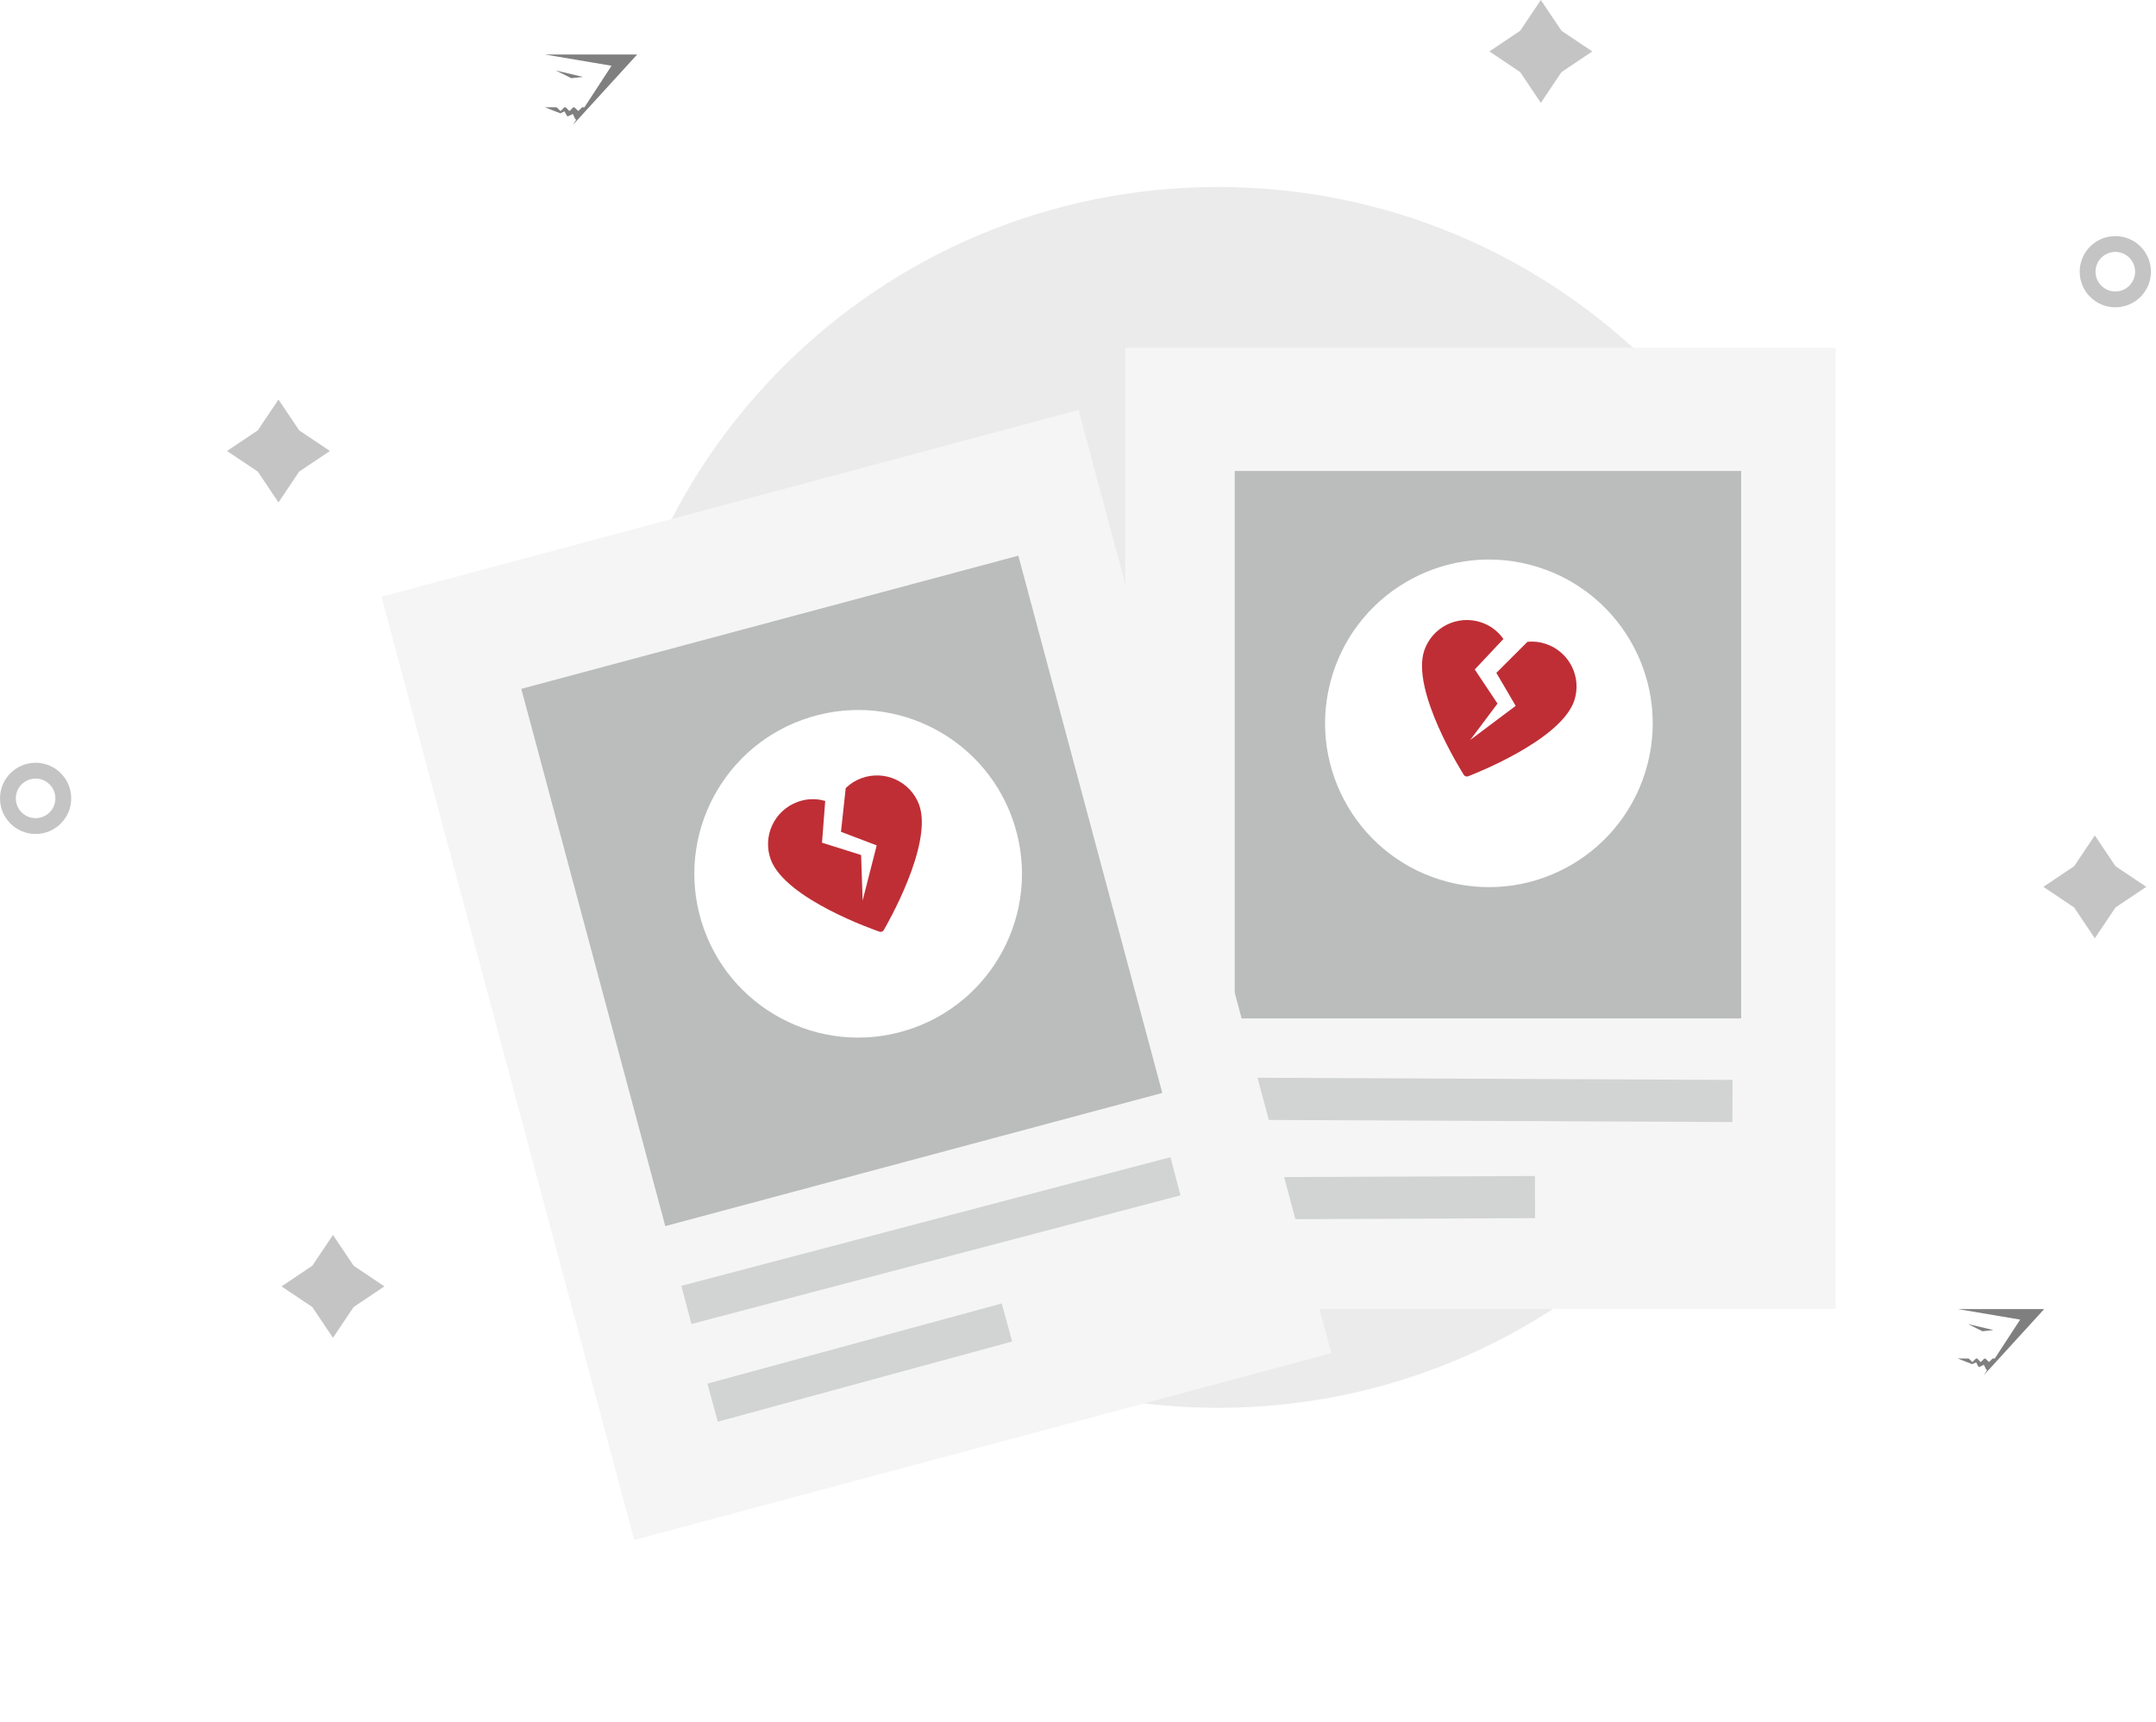 <svg width="358" height="286" viewBox="0 0 358 286" fill="none" xmlns="http://www.w3.org/2000/svg">
<g opacity="0.5">
<path fill-rule="evenodd" clip-rule="evenodd" d="M90.481 9.049L101.547 10.92L97.043 17.818H96.66L96.032 18.44L95.372 17.818H95.196L94.559 18.45L93.927 17.818H93.713L93.08 18.451L92.427 17.818H90.481L93.051 18.819L93.743 18.49L94.131 19.242L94.326 19.316L95.119 18.924L95.535 19.799L95.699 19.854L95.117 20.76L105.802 9.049H90.481Z" fill="black"/>
<path fill-rule="evenodd" clip-rule="evenodd" d="M92.299 11.706L96.805 12.774L94.867 12.986L92.299 11.706Z" fill="black"/>
</g>
<g opacity="0.5">
<path fill-rule="evenodd" clip-rule="evenodd" d="M325.076 217.393L335.446 219.146L331.225 225.61H330.866L330.278 226.192L329.659 225.61H329.495L328.898 226.202L328.306 225.61H328.105L327.512 226.203L326.9 225.61H325.076L327.485 226.547L328.133 226.239L328.497 226.943L328.679 227.013L329.422 226.646L329.812 227.466L329.966 227.517L329.421 228.366L339.433 217.393H325.076Z" fill="black"/>
<path fill-rule="evenodd" clip-rule="evenodd" d="M326.781 219.882L331.003 220.883L329.188 221.082L326.781 219.882Z" fill="black"/>
</g>
<path d="M255.853 0L259.284 5.111L264.394 8.541L259.284 11.971L255.853 17.082L252.423 11.971L247.312 8.541L252.423 5.111L255.853 0Z" fill="#C4C4C4"/>
<path d="M347.842 138.736L351.272 143.847L356.383 147.277L351.272 150.707L347.842 155.818L344.411 150.707L339.301 147.277L344.411 143.847L347.842 138.736Z" fill="#C4C4C4"/>
<path d="M55.289 205.088L58.719 210.199L63.83 213.629L58.719 217.059L55.289 222.17L51.859 217.059L46.748 213.629L51.859 210.199L55.289 205.088Z" fill="#C4C4C4"/>
<path d="M46.24 66.352L49.671 71.463L54.781 74.893L49.671 78.323L46.24 83.434L42.81 78.323L37.699 74.893L42.81 71.463L46.24 66.352Z" fill="#C4C4C4"/>
<circle cx="351.245" cy="45.121" r="4.599" stroke="#C4C4C4" stroke-width="2.628"/>
<circle cx="5.913" cy="132.585" r="4.599" stroke="#C4C4C4" stroke-width="2.628"/>
<path fill-rule="evenodd" clip-rule="evenodd" d="M202.249 233.797C258.529 233.797 304.152 188.411 304.152 132.425C304.152 76.438 258.529 31.052 202.249 31.052C145.969 31.052 100.346 76.438 100.346 132.425C100.346 188.411 145.969 233.797 202.249 233.797Z" fill="#EBEBEB"/>
<mask id="mask0" style="mask-type:alpha" maskUnits="userSpaceOnUse" x="100" y="31" width="205" height="203">
<path fill-rule="evenodd" clip-rule="evenodd" d="M202.249 233.797C258.529 233.797 304.152 188.411 304.152 132.425C304.152 76.438 258.529 31.052 202.249 31.052C145.969 31.052 100.346 76.438 100.346 132.425C100.346 188.411 145.969 233.797 202.249 233.797Z" fill="white"/>
</mask>
<g mask="url(#mask0)">
</g>
<g filter="url(#filter0_d)">
<path d="M186.844 51.727H304.794V211.338H186.844V51.727Z" fill="#F5F5F5"/>
<path d="M205.027 192.975L254.884 192.763" stroke="#D2D3D3" stroke-width="6.997"/>
<path d="M205.025 176.431L287.677 176.807" stroke="#D2D3D3" stroke-width="6.997"/>
<rect x="205.025" y="72.182" width="84.094" height="90.913" fill="#BBBCBC"/>
</g>
<g filter="url(#filter1_d)">
<path d="M63.337 93.069L179.093 62.052L221.065 218.695L105.309 249.712L63.337 93.069Z" fill="#F5F5F5"/>
<path d="M118.326 226.909L167.199 213.59" stroke="#D2D3D3" stroke-width="6.553"/>
<path d="M113.975 210.672L195.188 189.307" stroke="#D2D3D3" stroke-width="6.553"/>
<rect x="86.561" y="108.363" width="85.442" height="92.369" transform="rotate(-15 86.561 108.363)" fill="#BBBCBC"/>
</g>
<g filter="url(#filter2_d)">
<circle cx="247.229" cy="116.923" r="27.198" transform="rotate(14.357 247.229 116.923)" fill="white"/>
</g>
<g clip-path="url(#clip0)">
<path d="M256.708 106.941L256.643 106.92C255.674 106.596 254.648 106.481 253.631 106.582L248.468 111.746L251.678 117.22L244.129 122.884L248.658 116.843L244.882 111.18L249.638 106.116C248.742 104.823 247.451 103.855 245.958 103.36L245.892 103.338C244.024 102.724 241.989 102.872 240.229 103.751C238.47 104.629 237.128 106.166 236.495 108.028C234.274 114.693 242.702 128.11 243.059 128.677C243.132 128.793 243.244 128.881 243.375 128.924C243.505 128.968 243.647 128.965 243.776 128.916C244.404 128.677 259.192 122.995 261.413 116.327C262.024 114.458 261.872 112.424 260.991 110.666C260.109 108.909 258.57 107.57 256.708 106.941Z" fill="#BF2E35"/>
</g>
<g filter="url(#filter3_d)">
<circle cx="142.496" cy="141.911" r="27.198" transform="rotate(-16.868 142.496 141.911)" fill="white"/>
</g>
<g clip-path="url(#clip1)">
<path d="M143.053 129.23L142.989 129.254C142.031 129.609 141.159 130.162 140.43 130.878L139.643 138.138L145.575 140.392L143.241 149.537L142.985 141.991L136.494 139.944L137.026 133.017C135.518 132.57 133.906 132.626 132.432 133.175L132.367 133.199C130.526 133.892 129.033 135.283 128.212 137.07C127.391 138.857 127.308 140.896 127.982 142.743C130.428 149.329 145.404 154.504 146.037 154.722C146.168 154.766 146.309 154.765 146.438 154.717C146.568 154.669 146.676 154.577 146.746 154.459C147.086 153.879 155.049 140.184 152.602 133.595C151.906 131.757 150.513 130.266 148.725 129.449C146.937 128.632 144.899 128.553 143.053 129.23Z" fill="#BF2E35"/>
</g>
<defs>
<filter id="filter0_d" x="156.684" y="27.599" width="178.27" height="219.932" filterUnits="userSpaceOnUse" color-interpolation-filters="sRGB">
<feFlood flood-opacity="0" result="BackgroundImageFix"/>
<feColorMatrix in="SourceAlpha" type="matrix" values="0 0 0 0 0 0 0 0 0 0 0 0 0 0 0 0 0 0 127 0" result="hardAlpha"/>
<feOffset dy="6.032"/>
<feGaussianBlur stdDeviation="15.08"/>
<feColorMatrix type="matrix" values="0 0 0 0 0 0 0 0 0 0 0 0 0 0 0 0 0 0 0.1 0"/>
<feBlend mode="normal" in2="BackgroundImageFix" result="effect1_dropShadow"/>
<feBlend mode="normal" in="SourceGraphic" in2="effect1_dropShadow" result="shape"/>
</filter>
<filter id="filter1_d" x="33.176" y="37.924" width="218.049" height="247.98" filterUnits="userSpaceOnUse" color-interpolation-filters="sRGB">
<feFlood flood-opacity="0" result="BackgroundImageFix"/>
<feColorMatrix in="SourceAlpha" type="matrix" values="0 0 0 0 0 0 0 0 0 0 0 0 0 0 0 0 0 0 127 0" result="hardAlpha"/>
<feOffset dy="6.032"/>
<feGaussianBlur stdDeviation="15.08"/>
<feColorMatrix type="matrix" values="0 0 0 0 0 0 0 0 0 0 0 0 0 0 0 0 0 0 0.1 0"/>
<feBlend mode="normal" in2="BackgroundImageFix" result="effect1_dropShadow"/>
<feBlend mode="normal" in="SourceGraphic" in2="effect1_dropShadow" result="shape"/>
</filter>
<filter id="filter2_d" x="213.626" y="86.519" width="67.207" height="67.207" filterUnits="userSpaceOnUse" color-interpolation-filters="sRGB">
<feFlood flood-opacity="0" result="BackgroundImageFix"/>
<feColorMatrix in="SourceAlpha" type="matrix" values="0 0 0 0 0 0 0 0 0 0 0 0 0 0 0 0 0 0 127 0" result="hardAlpha"/>
<feOffset dy="3.2"/>
<feGaussianBlur stdDeviation="3.2"/>
<feColorMatrix type="matrix" values="0 0 0 0 0 0 0 0 0 0 0 0 0 0 0 0 0 0 0.15 0"/>
<feBlend mode="normal" in2="BackgroundImageFix" result="effect1_dropShadow"/>
<feBlend mode="normal" in="SourceGraphic" in2="effect1_dropShadow" result="shape"/>
</filter>
<filter id="filter3_d" x="108.892" y="111.506" width="67.209" height="67.209" filterUnits="userSpaceOnUse" color-interpolation-filters="sRGB">
<feFlood flood-opacity="0" result="BackgroundImageFix"/>
<feColorMatrix in="SourceAlpha" type="matrix" values="0 0 0 0 0 0 0 0 0 0 0 0 0 0 0 0 0 0 127 0" result="hardAlpha"/>
<feOffset dy="3.2"/>
<feGaussianBlur stdDeviation="3.2"/>
<feColorMatrix type="matrix" values="0 0 0 0 0 0 0 0 0 0 0 0 0 0 0 0 0 0 0.15 0"/>
<feBlend mode="normal" in2="BackgroundImageFix" result="effect1_dropShadow"/>
<feBlend mode="normal" in="SourceGraphic" in2="effect1_dropShadow" result="shape"/>
</filter>
<clipPath id="clip0">
<rect width="28.652" height="28.652" fill="white" transform="translate(238.273 98.912) rotate(18.426)"/>
</clipPath>
<clipPath id="clip1">
<rect width="28.652" height="28.652" fill="white" transform="translate(123.656 134.525) rotate(-20.378)"/>
</clipPath>
</defs>
</svg>
